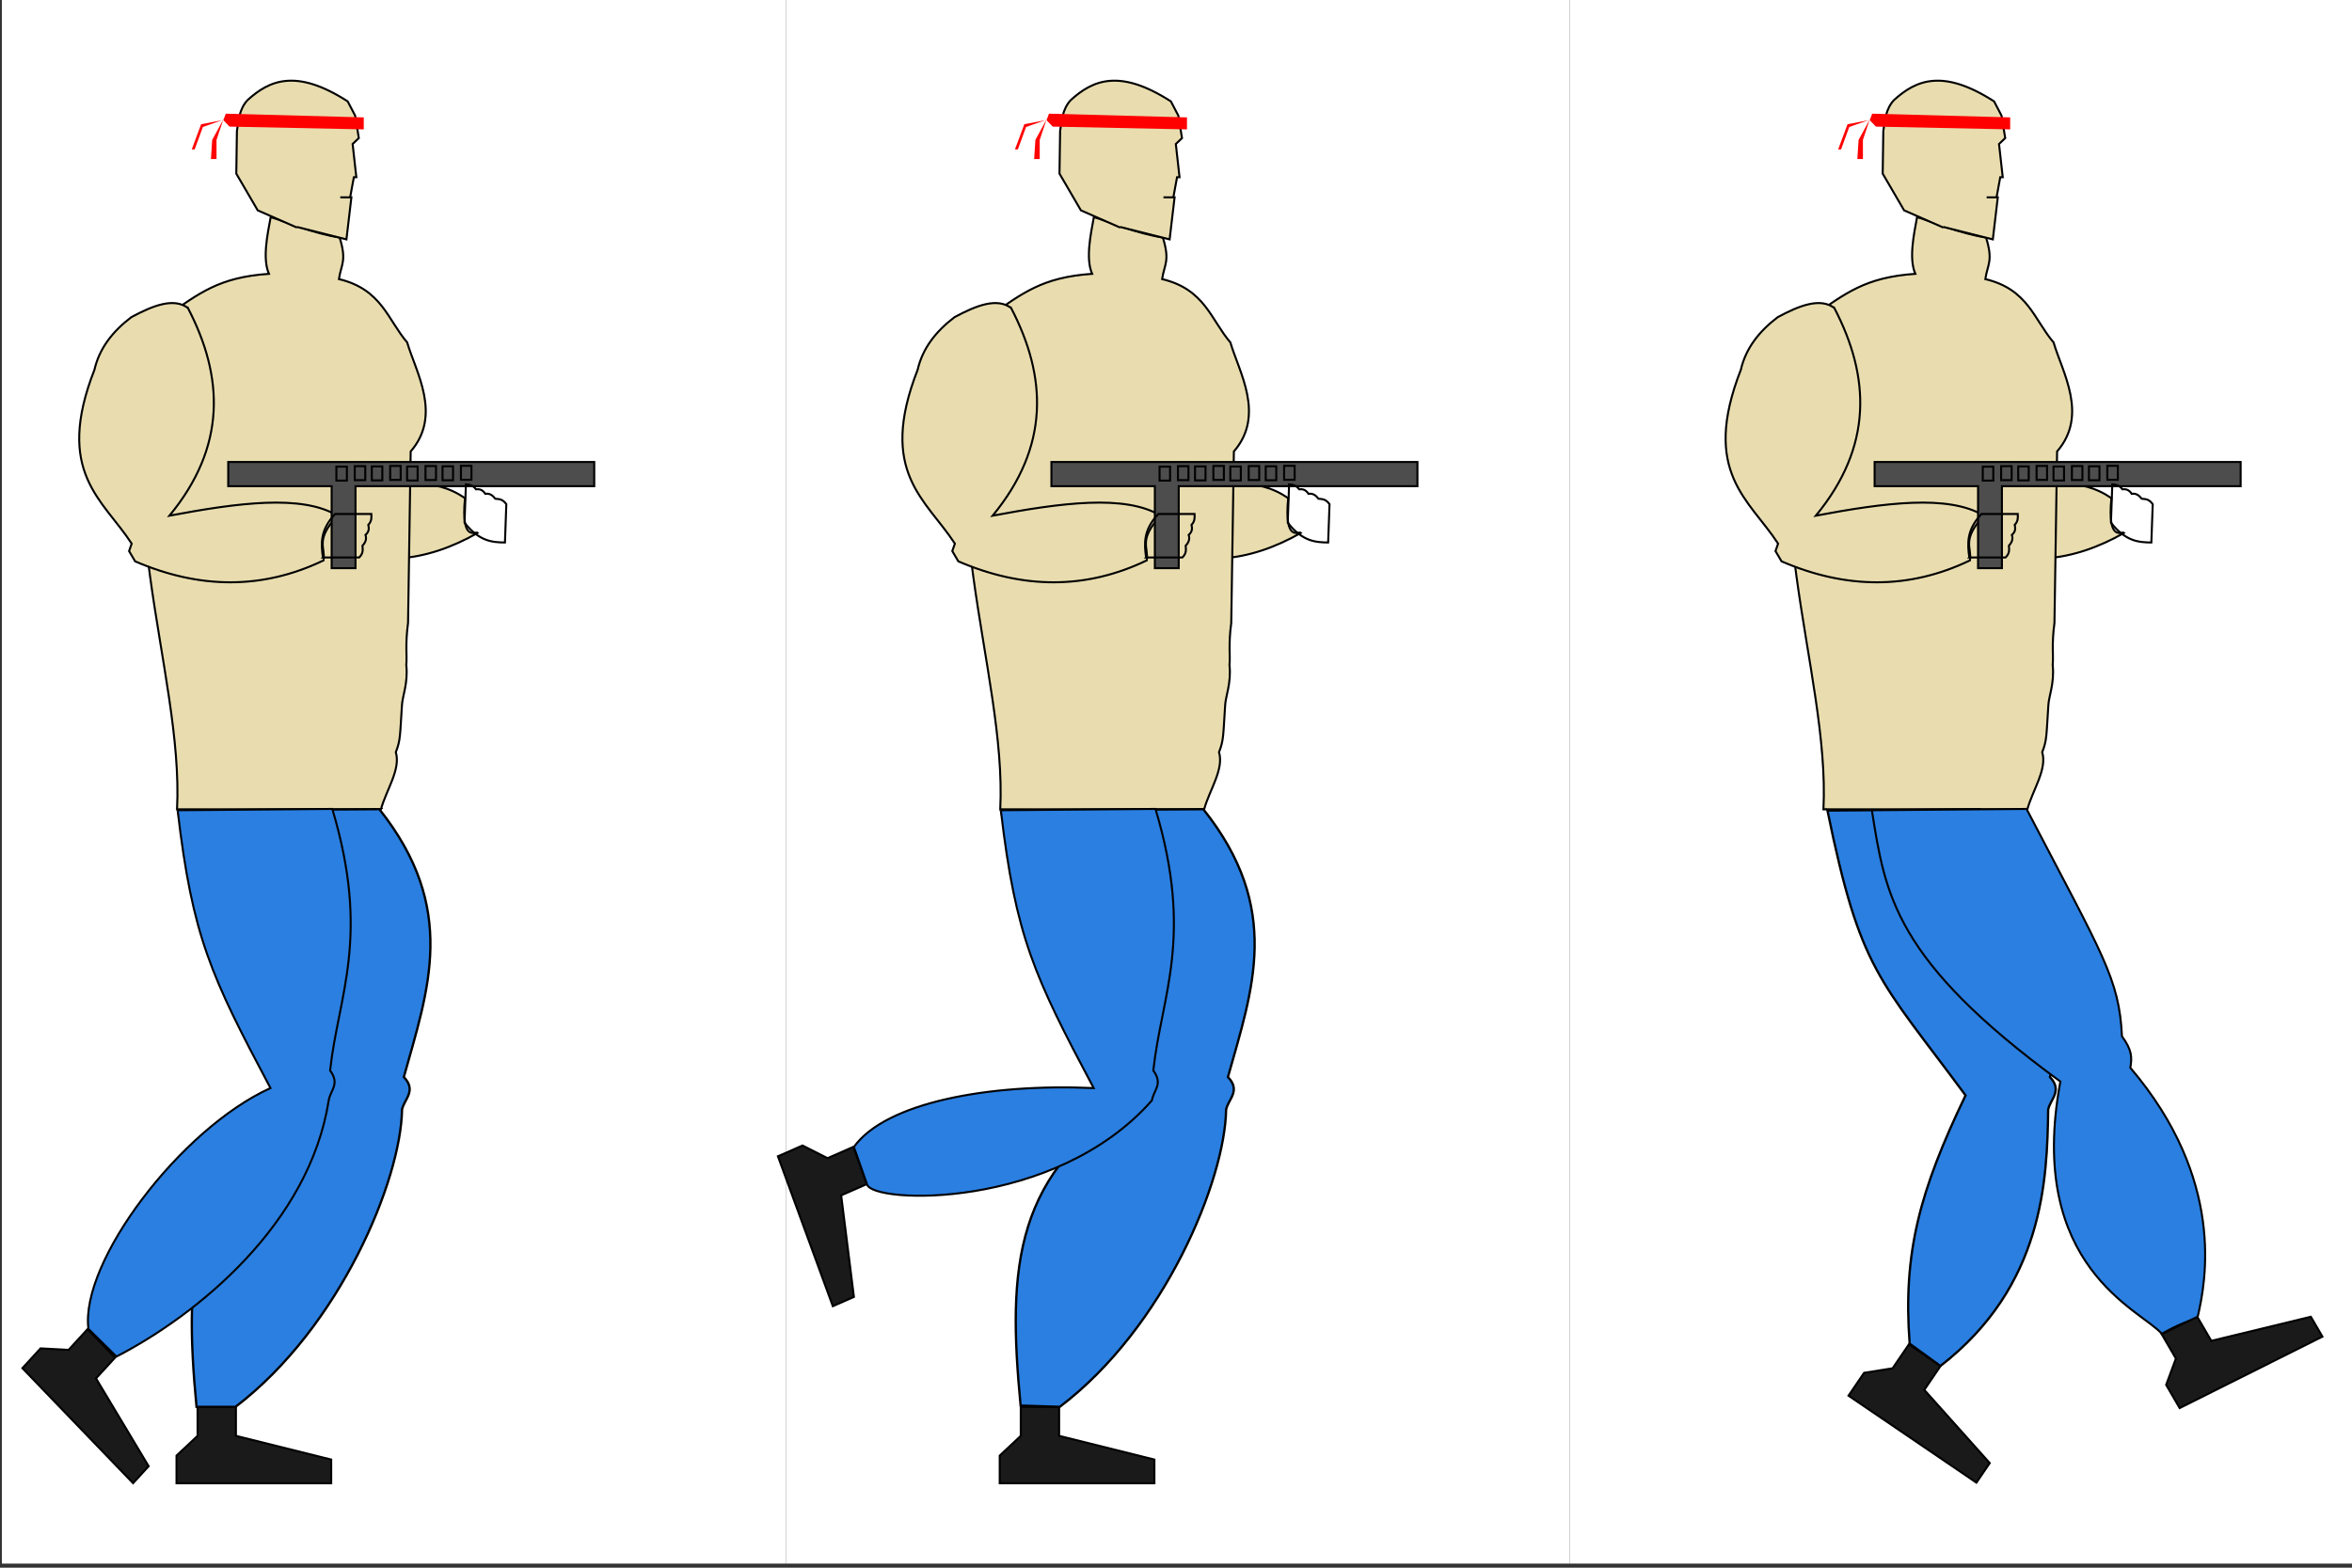 <?xml version="1.0" encoding="UTF-8" standalone="no"?>
<!-- Created with Inkscape (http://www.inkscape.org/) -->

<svg
   xmlns:dc="http://purl.org/dc/elements/1.1/"
   xmlns:cc="http://creativecommons.org/ns#"
   xmlns:rdf="http://www.w3.org/1999/02/22-rdf-syntax-ns#"
   xmlns:svg="http://www.w3.org/2000/svg"
   xmlns="http://www.w3.org/2000/svg"
   xmlns:sodipodi="http://sodipodi.sourceforge.net/DTD/sodipodi-0.dtd"
   xmlns:inkscape="http://www.inkscape.org/namespaces/inkscape"
   width="120"
   height="80"
   id="svg2"
   version="1.1"
   inkscape:version="0.48.3.1 r9886"
   sodipodi:docname="hero_final.svg">
  <rect width="100%" height="100%" fill="#333333" stroke="none"/>
  <defs
     id="defs4" />
  <sodipodi:namedview
     id="base"
     pagecolor="#ffffff"
     bordercolor="#666666"
     borderopacity="1.0"
     inkscape:pageopacity="0.0"
     inkscape:pageshadow="2"
     inkscape:zoom="5.6"
     inkscape:cx="56.29333"
     inkscape:cy="29.150512"
     inkscape:document-units="px"
     inkscape:current-layer="layer1-2"
     showgrid="false"
     inkscape:window-width="1306"
     inkscape:window-height="744"
     inkscape:window-x="60"
     inkscape:window-y="24"
     inkscape:window-maximized="1"
     showguides="true"
     inkscape:guide-bbox="true" />
  <g
     inkscape:label="Layer 1"
     inkscape:groupmode="layer"
     id="layer1"
     transform="translate(0,-972.362)">
    <rect
       style="fill:#ffffff;fill-opacity:1;fill-rule:nonzero;stroke:none"
       id="rect3772"
       width="40"
       height="79.863"
       x="0.095"
       y="972.291" />
    <path
       style="fill:#1a1a1a;stroke:#000000;stroke-width:0.103;stroke-linecap:butt;stroke-linejoin:miter;stroke-miterlimit:4;stroke-opacity:1;stroke-dasharray:none"
       d="m 9.006,1046.642 0,1.412 7.892,0 0,-1.21 -4.861,-1.21 0,-1.479 -1.957,0 0,1.479 z"
       id="path3757"
       inkscape:connector-curvature="0" />
    <path
       style="fill:#1a1a1a;stroke:#000000;stroke-width:0.103;stroke-linecap:butt;stroke-linejoin:miter;stroke-miterlimit:4;stroke-opacity:1;stroke-dasharray:none"
       d="m 2.069,1041.17 -0.926,1.01 5.647,5.87 0.794,-0.866 -2.685,-4.482 0.97,-1.058 -1.4,-1.456 -0.97,1.058 z"
       id="path3757-5"
       inkscape:connector-curvature="0" />
    <path
       style="fill:#e9ddaf;fill-opacity:1;stroke:#000000;stroke-width:0.103;stroke-linecap:butt;stroke-linejoin:miter;stroke-miterlimit:4;stroke-opacity:1;stroke-dasharray:none"
       d="m 17.776,987.038 c -0.649,-0.532 -1.53,-0.132 -2.461,0.465 -0.784,0.72 -1.329,1.586 -1.49,2.687 -1.499,5.238 0.72,6.623 2.098,8.88 l -0.095,0.38 0.293,0.524 c 2.913,1.426 5.64,1.071 8.255,-0.421 -0.085,-0.105 -0.875,0.538 -0.652,-1.772 -1.621,-1.101 -3.241,-0.782 -6.211,-0.135 2.331,-3.531 2.037,-7.069 0.264,-10.609 z"
       id="path3821-6"
       inkscape:connector-curvature="0"
       sodipodi:nodetypes="ccccccccccc" />
    <path
       style="fill:#e9ddaf;stroke:#000000;stroke-width:0.103;stroke-linecap:butt;stroke-linejoin:miter;stroke-miterlimit:4;stroke-opacity:1;stroke-dasharray:none"
       d="m 9.034,1013.663 10.402,0 c 0.267,-0.981 1.02,-2.042 0.759,-2.917 0.247,-0.628 0.21,-0.868 0.312,-2.378 0.015,-0.464 0.321,-1.127 0.223,-2.064 0.044,-0.526 -0.061,-1.044 0.089,-2.154 l 0.134,-8.75 c 1.609,-1.856 0.263,-4.052 -0.179,-5.564 -0.998,-1.166 -1.302,-2.713 -3.482,-3.231 0.117,-0.772 0.41,-0.917 0.037,-2.124 -1.364,-0.206 -2.707,-0.798 -3.519,-1.039 -0.165,0.896 -0.427,2.116 -0.089,2.894 -2.578,0.176 -3.563,1.015 -5.179,2.109 -3.371,8.953 0.842,18.156 0.491,25.218 z"
       id="path3825"
       inkscape:connector-curvature="0"
       sodipodi:nodetypes="ccccccccccccccc" />
    <path
       style="fill:#e9ddaf;fill-opacity:1;stroke:#000000;stroke-width:0.103;stroke-linecap:butt;stroke-linejoin:miter;stroke-miterlimit:4;stroke-opacity:1;stroke-dasharray:none"
       d="m 9.583,988.074 c -0.72,-0.53 -1.765,-0.129 -2.879,0.471 -0.951,0.721 -1.634,1.588 -1.886,2.689 -2.048,5.238 0.439,6.618 1.901,8.87 l -0.133,0.38 0.308,0.523 c 3.29,1.419 6.497,1.45 9.615,-0.048 0.103,-0.679 -0.451,-1.029 0.708,-2.282 -1.812,-1.097 -5.092,-0.653 -8.571,0 2.91,-3.535 2.781,-7.069 0.938,-10.604 z"
       id="path3821"
       inkscape:connector-curvature="0"
       sodipodi:nodetypes="cccccccccc" />
    <path
       style="fill:#4d4d4d;stroke:#000000;stroke-width:0.103;stroke-linecap:butt;stroke-linejoin:miter;stroke-miterlimit:4;stroke-opacity:1;stroke-dasharray:none"
       d="m 11.644,997.173 5.277,0 0,4.183 1.218,0 0,-4.183 12.179,0 0,-1.236 -18.674,0 z"
       id="path3827"
       inkscape:connector-curvature="0" />
    <path
       style="fill:none;stroke:#000000;stroke-width:0.103;stroke-linecap:butt;stroke-linejoin:miter;stroke-miterlimit:4;stroke-opacity:1;stroke-dasharray:none"
       d="m 16.475,1000.811 1.85,0 c 0.235,-0.23 0.175,-0.432 0.169,-0.602 0.146,-0.156 0.226,-0.331 0.154,-0.55 0.194,-0.171 0.184,-0.342 0.144,-0.513 0.175,-0.185 0.165,-0.37 0.155,-0.555 l -1.85,0 c -0.773,0.82 -0.72,1.523 -0.621,2.219 z"
       id="path3829"
       inkscape:connector-curvature="0"
       sodipodi:nodetypes="cccccccc" />
    <path
       style="fill:none;stroke:#000000;stroke-width:0.103;stroke-linecap:butt;stroke-linejoin:miter;stroke-miterlimit:4;stroke-opacity:1;stroke-dasharray:none"
       d="m 17.162,996.175 0,0.713 0.536,0 0,-0.713 z"
       id="path3831"
       inkscape:connector-curvature="0" />
    <path
       style="fill:none;stroke:#000000;stroke-width:0.103;stroke-linecap:butt;stroke-linejoin:miter;stroke-miterlimit:4;stroke-opacity:1;stroke-dasharray:none"
       d="m 18.099,996.151 0,0.713 0.536,0 0,-0.713 z"
       id="path3831-9"
       inkscape:connector-curvature="0" />
    <path
       style="fill:none;stroke:#000000;stroke-width:0.103;stroke-linecap:butt;stroke-linejoin:miter;stroke-miterlimit:4;stroke-opacity:1;stroke-dasharray:none"
       d="m 18.97,996.163 0,0.713 0.536,0 0,-0.713 z"
       id="path3831-4"
       inkscape:connector-curvature="0" />
    <path
       style="fill:none;stroke:#000000;stroke-width:0.103;stroke-linecap:butt;stroke-linejoin:miter;stroke-miterlimit:4;stroke-opacity:1;stroke-dasharray:none"
       d="m 19.907,996.139 0,0.713 0.536,0 0,-0.713 z"
       id="path3831-9-4"
       inkscape:connector-curvature="0" />
    <path
       style="fill:none;stroke:#000000;stroke-width:0.103;stroke-linecap:butt;stroke-linejoin:miter;stroke-miterlimit:4;stroke-opacity:1;stroke-dasharray:none"
       d="m 20.771,996.169 0,0.713 0.536,0 0,-0.713 z"
       id="path3831-43"
       inkscape:connector-curvature="0" />
    <path
       style="fill:none;stroke:#000000;stroke-width:0.103;stroke-linecap:butt;stroke-linejoin:miter;stroke-miterlimit:4;stroke-opacity:1;stroke-dasharray:none"
       d="m 21.709,996.145 0,0.713 0.536,0 0,-0.713 z"
       id="path3831-9-2"
       inkscape:connector-curvature="0" />
    <path
       style="fill:none;stroke:#000000;stroke-width:0.103;stroke-linecap:butt;stroke-linejoin:miter;stroke-miterlimit:4;stroke-opacity:1;stroke-dasharray:none"
       d="m 22.579,996.157 0,0.713 0.536,0 0,-0.713 z"
       id="path3831-4-9"
       inkscape:connector-curvature="0" />
    <path
       style="fill:none;stroke:#000000;stroke-width:0.103;stroke-linecap:butt;stroke-linejoin:miter;stroke-miterlimit:4;stroke-opacity:1;stroke-dasharray:none"
       d="m 23.517,996.133 0,0.713 0.536,0 0,-0.713 z"
       id="path3831-9-4-7"
       inkscape:connector-curvature="0" />
    <path
       style="fill:#000000;fill-opacity:0;stroke:#000000;stroke-width:0.103;stroke-linecap:butt;stroke-linejoin:miter;stroke-miterlimit:4;stroke-opacity:1;stroke-dasharray:none"
       d="m 25.763,1000.046 0.07,-1.957 c -0.208,-0.285 -0.399,-0.254 -0.56,-0.275 -0.141,-0.18 -0.302,-0.292 -0.511,-0.25 -0.153,-0.232 -0.314,-0.249 -0.476,-0.234 -0.167,-0.215 -0.341,-0.234 -0.515,-0.253 l -0.07,1.957 c 0.742,0.949 1.404,1.005 2.061,1.012 z"
       id="path3829-1"
       inkscape:connector-curvature="0"
       sodipodi:nodetypes="cccccccc" />
    <path
       style="fill:#e9ddaf;fill-opacity:1;stroke:#000000;stroke-width:0.103;stroke-linecap:butt;stroke-linejoin:miter;stroke-miterlimit:4;stroke-opacity:1;stroke-dasharray:none"
       d="m 15.15,983.943 2.525,0.635 0.253,-2.146 -0.568,0 0.505,0 0.189,-1.028 0.126,0 -0.189,-1.693 0.316,-0.302 -0.189,-1.149 -0.379,-0.725 c -2.625,-1.684 -3.987,-1.086 -5.114,-0.06 -0.421,0.463 -0.452,1.028 -0.537,1.572 l -0.032,2.176 1.093,1.874 2,0.877"
       id="path3771"
       inkscape:connector-curvature="0"
       sodipodi:nodetypes="cccccccccccccccc" />
    <path
       style="fill:#ff0000;stroke:#000000;stroke-width:0;stroke-linecap:butt;stroke-linejoin:miter;stroke-miterlimit:4;stroke-opacity:1;stroke-dasharray:none"
       d="m 11.394,978.493 0.316,0.33 6.85,0.142 0,-0.613 -7.04,-0.189 z"
       id="path3773"
       inkscape:connector-curvature="0" />
    <path
       style="fill:#ff0000;stroke:#000000;stroke-width:0;stroke-linecap:butt;stroke-linejoin:miter;stroke-miterlimit:4;stroke-opacity:1;stroke-dasharray:none"
       d="m 11.394,978.46 -0.347,1.042 0,0.975 -0.284,0 0.063,-0.975 z"
       id="path3775"
       inkscape:connector-curvature="0" />
    <path
       style="fill:#ff0000;stroke:#000000;stroke-width:0;stroke-linecap:butt;stroke-linejoin:miter;stroke-miterlimit:4;stroke-opacity:1;stroke-dasharray:none"
       d="m 11.337,978.494 -1.076,0.208 -0.478,1.285 0.149,0 0,0 0.419,-1.146 z"
       id="path3778"
       inkscape:connector-curvature="0" />
    <path
       style="fill:#2a7fe1;fill-opacity:1;stroke:#000000;stroke-width:0.118;stroke-linecap:butt;stroke-linejoin:miter;stroke-miterlimit:4;stroke-opacity:1;stroke-dasharray:none"
       d="m 9.082,1013.721 10.271,-0.067 c 4.029,5.072 2.503,9.184 1.251,13.67 0.666,0.698 0.024,1.121 -0.092,1.657 -0.053,3.584 -3.142,11.091 -8.498,15.175 l -1.987,-10e-5 c -0.67,-7.034 -0.336,-12.081 6.206,-15.896 -4.498,-5.995 -5.449,-6.351 -7.151,-14.539 z"
       id="path3005"
       inkscape:connector-curvature="0"
       sodipodi:nodetypes="cccccccc" />
    <path
       style="fill:#2a7fe1;fill-opacity:1;stroke:#000000;stroke-width:0.103;stroke-linecap:butt;stroke-linejoin:miter;stroke-miterlimit:4;stroke-opacity:1;stroke-dasharray:none"
       d="m 9.062,1013.709 7.892,-0.067 c 1.963,6.566 0.303,9.506 -0.112,13.349 0.512,0.698 0.019,0.99 -0.071,1.526 -0.988,6.304 -6.696,10.934 -10.83,13.072 l -1.429,-1.412 c -0.436,-3.423 4.709,-10.219 9.287,-12.29 -3.037,-5.718 -3.981,-7.72 -4.737,-14.178 z"
       id="path3005-9"
       inkscape:connector-curvature="0"
       sodipodi:nodetypes="ccccccccc" />
    <g
       id="layer1-2"
       inkscape:label="Layer 1"
       transform="translate(40,-4.0581055e-5)">
      <rect
         y="972.291"
         x="0.095"
         height="79.863"
         width="40"
         id="rect3772-0"
         style="fill:#ffffff;fill-opacity:1;fill-rule:nonzero;stroke:none" />
      <path
         inkscape:connector-curvature="0"
         id="path3757-57"
         d="m 11.006,1046.642 0,1.412 7.892,0 0,-1.21 -4.861,-1.21 0,-1.479 -1.957,0 0,1.479 z"
         style="fill:#1a1a1a;stroke:#000000;stroke-width:0.103;stroke-linecap:butt;stroke-linejoin:miter;stroke-miterlimit:4;stroke-opacity:1;stroke-dasharray:none" />
      <path
         inkscape:connector-curvature="0"
         id="path3757-5-4"
         d="m 0.945,1030.817 -1.255,0.551 2.801,7.649 1.076,-0.472 -0.65,-5.184 1.315,-0.577 -0.695,-1.897 -1.315,0.577 z"
         style="fill:#1a1a1a;stroke:#000000;stroke-width:0.103;stroke-linecap:butt;stroke-linejoin:miter;stroke-miterlimit:4;stroke-opacity:1;stroke-dasharray:none" />
      <path
         sodipodi:nodetypes="ccccccccccc"
         inkscape:connector-curvature="0"
         id="path3821-6-6"
         d="m 19.776,987.038 c -0.649,-0.532 -1.53,-0.132 -2.461,0.465 -0.784,0.72 -1.329,1.586 -1.49,2.687 -1.499,5.238 0.72,6.623 2.098,8.88 l -0.095,0.38 0.293,0.524 c 2.913,1.426 5.64,1.071 8.255,-0.421 -0.085,-0.105 -0.875,0.538 -0.652,-1.772 -1.621,-1.101 -3.241,-0.782 -6.211,-0.135 2.331,-3.531 2.037,-7.069 0.264,-10.609 z"
         style="fill:#e9ddaf;fill-opacity:1;stroke:#000000;stroke-width:0.103;stroke-linecap:butt;stroke-linejoin:miter;stroke-miterlimit:4;stroke-opacity:1;stroke-dasharray:none" />
      <path
         sodipodi:nodetypes="ccccccccccccccc"
         inkscape:connector-curvature="0"
         id="path3825-8"
         d="m 11.034,1013.663 10.402,0 c 0.267,-0.981 1.02,-2.042 0.759,-2.917 0.247,-0.628 0.21,-0.868 0.312,-2.378 0.015,-0.464 0.321,-1.127 0.223,-2.064 0.044,-0.526 -0.061,-1.044 0.089,-2.154 l 0.134,-8.75 c 1.609,-1.856 0.263,-4.052 -0.179,-5.564 -0.998,-1.166 -1.302,-2.713 -3.482,-3.231 0.117,-0.772 0.41,-0.917 0.037,-2.124 -1.364,-0.206 -2.707,-0.798 -3.519,-1.039 -0.165,0.896 -0.427,2.116 -0.089,2.894 -2.578,0.176 -3.563,1.015 -5.179,2.109 -3.371,8.953 0.842,18.156 0.491,25.218 z"
         style="fill:#e9ddaf;stroke:#000000;stroke-width:0.103;stroke-linecap:butt;stroke-linejoin:miter;stroke-miterlimit:4;stroke-opacity:1;stroke-dasharray:none" />
      <path
         sodipodi:nodetypes="cccccccccc"
         inkscape:connector-curvature="0"
         id="path3821-3"
         d="m 11.583,988.074 c -0.72,-0.53 -1.765,-0.129 -2.879,0.471 -0.951,0.721 -1.634,1.588 -1.886,2.689 -2.048,5.238 0.439,6.618 1.901,8.87 l -0.133,0.38 0.308,0.523 c 3.29,1.419 6.497,1.45 9.615,-0.048 0.103,-0.679 -0.451,-1.029 0.708,-2.282 -1.812,-1.097 -5.092,-0.653 -8.571,0 2.91,-3.535 2.781,-7.069 0.938,-10.604 z"
         style="fill:#e9ddaf;fill-opacity:1;stroke:#000000;stroke-width:0.103;stroke-linecap:butt;stroke-linejoin:miter;stroke-miterlimit:4;stroke-opacity:1;stroke-dasharray:none" />
      <path
         inkscape:connector-curvature="0"
         id="path3827-0"
         d="m 13.644,997.173 5.277,0 0,4.183 1.218,0 0,-4.183 12.179,0 0,-1.236 -18.674,0 z"
         style="fill:#4d4d4d;stroke:#000000;stroke-width:0.103;stroke-linecap:butt;stroke-linejoin:miter;stroke-miterlimit:4;stroke-opacity:1;stroke-dasharray:none" />
      <path
         sodipodi:nodetypes="cccccccc"
         inkscape:connector-curvature="0"
         id="path3829-17"
         d="m 18.475,1000.811 1.85,0 c 0.235,-0.23 0.175,-0.432 0.169,-0.602 0.146,-0.156 0.226,-0.331 0.154,-0.55 0.194,-0.171 0.184,-0.342 0.144,-0.513 0.175,-0.185 0.165,-0.37 0.155,-0.555 l -1.85,0 c -0.773,0.82 -0.72,1.523 -0.621,2.219 z"
         style="fill:none;stroke:#000000;stroke-width:0.103;stroke-linecap:butt;stroke-linejoin:miter;stroke-miterlimit:4;stroke-opacity:1;stroke-dasharray:none" />
      <path
         inkscape:connector-curvature="0"
         id="path3831-1"
         d="m 19.162,996.175 0,0.713 0.536,0 0,-0.713 z"
         style="fill:none;stroke:#000000;stroke-width:0.103;stroke-linecap:butt;stroke-linejoin:miter;stroke-miterlimit:4;stroke-opacity:1;stroke-dasharray:none" />
      <path
         inkscape:connector-curvature="0"
         id="path3831-9-1"
         d="m 20.099,996.151 0,0.713 0.536,0 0,-0.713 z"
         style="fill:none;stroke:#000000;stroke-width:0.103;stroke-linecap:butt;stroke-linejoin:miter;stroke-miterlimit:4;stroke-opacity:1;stroke-dasharray:none" />
      <path
         inkscape:connector-curvature="0"
         id="path3831-4-6"
         d="m 20.97,996.163 0,0.713 0.536,0 0,-0.713 z"
         style="fill:none;stroke:#000000;stroke-width:0.103;stroke-linecap:butt;stroke-linejoin:miter;stroke-miterlimit:4;stroke-opacity:1;stroke-dasharray:none" />
      <path
         inkscape:connector-curvature="0"
         id="path3831-9-4-6"
         d="m 21.907,996.139 0,0.713 0.536,0 0,-0.713 z"
         style="fill:none;stroke:#000000;stroke-width:0.103;stroke-linecap:butt;stroke-linejoin:miter;stroke-miterlimit:4;stroke-opacity:1;stroke-dasharray:none" />
      <path
         inkscape:connector-curvature="0"
         id="path3831-43-9"
         d="m 22.771,996.169 0,0.713 0.536,0 0,-0.713 z"
         style="fill:none;stroke:#000000;stroke-width:0.103;stroke-linecap:butt;stroke-linejoin:miter;stroke-miterlimit:4;stroke-opacity:1;stroke-dasharray:none" />
      <path
         inkscape:connector-curvature="0"
         id="path3831-9-2-9"
         d="m 23.709,996.145 0,0.713 0.536,0 0,-0.713 z"
         style="fill:none;stroke:#000000;stroke-width:0.103;stroke-linecap:butt;stroke-linejoin:miter;stroke-miterlimit:4;stroke-opacity:1;stroke-dasharray:none" />
      <path
         inkscape:connector-curvature="0"
         id="path3831-4-9-3"
         d="m 24.579,996.157 0,0.713 0.536,0 0,-0.713 z"
         style="fill:none;stroke:#000000;stroke-width:0.103;stroke-linecap:butt;stroke-linejoin:miter;stroke-miterlimit:4;stroke-opacity:1;stroke-dasharray:none" />
      <path
         inkscape:connector-curvature="0"
         id="path3831-9-4-7-0"
         d="m 25.517,996.133 0,0.713 0.536,0 0,-0.713 z"
         style="fill:none;stroke:#000000;stroke-width:0.103;stroke-linecap:butt;stroke-linejoin:miter;stroke-miterlimit:4;stroke-opacity:1;stroke-dasharray:none" />
      <path
         sodipodi:nodetypes="cccccccc"
         inkscape:connector-curvature="0"
         id="path3829-1-4"
         d="m 27.763,1000.046 0.07,-1.957 c -0.208,-0.285 -0.399,-0.254 -0.56,-0.275 -0.141,-0.18 -0.302,-0.292 -0.511,-0.25 -0.153,-0.232 -0.314,-0.249 -0.476,-0.234 -0.167,-0.215 -0.341,-0.234 -0.515,-0.253 l -0.07,1.957 c 0.742,0.949 1.404,1.005 2.061,1.012 z"
         style="fill:#000000;fill-opacity:0;stroke:#000000;stroke-width:0.103;stroke-linecap:butt;stroke-linejoin:miter;stroke-miterlimit:4;stroke-opacity:1;stroke-dasharray:none" />
      <path
         sodipodi:nodetypes="cccccccccccccccc"
         inkscape:connector-curvature="0"
         id="path3771-4"
         d="m 17.15,983.943 2.525,0.635 0.253,-2.146 -0.568,0 0.505,0 0.189,-1.028 0.126,0 -0.189,-1.693 0.316,-0.302 -0.189,-1.149 -0.379,-0.725 c -2.625,-1.684 -3.987,-1.086 -5.114,-0.06 -0.421,0.463 -0.452,1.028 -0.537,1.572 l -0.032,2.176 1.093,1.874 2,0.877"
         style="fill:#e9ddaf;fill-opacity:1;stroke:#000000;stroke-width:0.103;stroke-linecap:butt;stroke-linejoin:miter;stroke-miterlimit:4;stroke-opacity:1;stroke-dasharray:none" />
      <path
         inkscape:connector-curvature="0"
         id="path3773-7"
         d="m 13.394,978.493 0.316,0.33 6.85,0.142 0,-0.613 -7.04,-0.189 z"
         style="fill:#ff0000;stroke:#000000;stroke-width:0;stroke-linecap:butt;stroke-linejoin:miter;stroke-miterlimit:4;stroke-opacity:1;stroke-dasharray:none" />
      <path
         inkscape:connector-curvature="0"
         id="path3775-0"
         d="m 13.394,978.46 -0.347,1.042 0,0.975 -0.284,0 0.063,-0.975 z"
         style="fill:#ff0000;stroke:#000000;stroke-width:0;stroke-linecap:butt;stroke-linejoin:miter;stroke-miterlimit:4;stroke-opacity:1;stroke-dasharray:none" />
      <path
         inkscape:connector-curvature="0"
         id="path3778-3"
         d="m 13.337,978.494 -1.076,0.208 -0.478,1.285 0.149,0 0,0 0.419,-1.146 z"
         style="fill:#ff0000;stroke:#000000;stroke-width:0;stroke-linecap:butt;stroke-linejoin:miter;stroke-miterlimit:4;stroke-opacity:1;stroke-dasharray:none" />
      <path
         sodipodi:nodetypes="ccccccccc"
         inkscape:connector-curvature="0"
         id="path3005-96"
         d="m 11.072,1013.723 10.321,-0.067 c 4.048,5.071 2.515,9.183 1.257,13.668 0.67,0.698 0.024,1.12 -0.093,1.656 -0.053,3.583 -3.104,11.09 -8.485,15.173 l -2,-0.063 c -0.673,-7.033 -0.387,-12.016 6.186,-15.831 -4.519,-5.994 -5.475,-6.35 -7.186,-14.537 z"
         style="fill:#2a7fe1;fill-opacity:1;stroke:#000000;stroke-width:0.118;stroke-linecap:butt;stroke-linejoin:miter;stroke-miterlimit:4;stroke-opacity:1;stroke-dasharray:none" />
      <path
         sodipodi:nodetypes="ccccccccc"
         inkscape:connector-curvature="0"
         id="path3005-9-5"
         d="m 11.062,1013.709 7.892,-0.067 c 1.963,6.566 0.303,9.506 -0.112,13.349 0.512,0.698 0.019,0.99 -0.071,1.526 -4.956,5.631 -14.328,5.278 -14.535,4.278 l -0.67,-1.903 c 1.62,-2.266 6.868,-3.244 12.234,-3.005 -3.037,-5.718 -3.981,-7.72 -4.737,-14.178 z"
         style="fill:#2a7fe1;fill-opacity:1;stroke:#000000;stroke-width:0.103;stroke-linecap:butt;stroke-linejoin:miter;stroke-miterlimit:4;stroke-opacity:1;stroke-dasharray:none" />
    </g>
    <g
       id="layer1-3"
       inkscape:label="Layer 1"
       transform="translate(80,-4.0581055e-5)">
      <rect
         y="972.291"
         x="0.095"
         height="79.863"
         width="40"
         id="rect3772-4"
         style="fill:#ffffff;fill-opacity:1;fill-rule:nonzero;stroke:none" />
      <path
         inkscape:connector-curvature="0"
         id="path3757-0"
         d="m 15.106,1042.418 -0.794,1.167 6.526,4.438 0.68,-1 -3.339,-3.735 0.832,-1.223 -1.618,-1.101 -0.832,1.223 z"
         style="fill:#1a1a1a;stroke:#000000;stroke-width:0.103;stroke-linecap:butt;stroke-linejoin:miter;stroke-miterlimit:4;stroke-opacity:1;stroke-dasharray:none" />
      <path
         inkscape:connector-curvature="0"
         id="path3757-5-7"
         d="m 30.518,1043.032 0.689,1.185 7.284,-3.646 -0.591,-1.015 -5.078,1.231 -0.722,-1.241 -1.807,0.904 0.722,1.241 z"
         style="fill:#1a1a1a;stroke:#000000;stroke-width:0.103;stroke-linecap:butt;stroke-linejoin:miter;stroke-miterlimit:4;stroke-opacity:1;stroke-dasharray:none" />
      <path
         sodipodi:nodetypes="ccccccccccc"
         inkscape:connector-curvature="0"
         id="path3821-6-0"
         d="m 21.776,987.038 c -0.649,-0.532 -1.53,-0.132 -2.461,0.465 -0.784,0.72 -1.329,1.586 -1.49,2.687 -1.499,5.238 0.72,6.623 2.098,8.88 l -0.095,0.38 0.293,0.524 c 2.913,1.426 5.64,1.071 8.255,-0.421 -0.085,-0.105 -0.875,0.538 -0.652,-1.772 -1.621,-1.101 -3.241,-0.782 -6.211,-0.135 2.331,-3.531 2.037,-7.069 0.264,-10.609 z"
         style="fill:#e9ddaf;fill-opacity:1;stroke:#000000;stroke-width:0.103;stroke-linecap:butt;stroke-linejoin:miter;stroke-miterlimit:4;stroke-opacity:1;stroke-dasharray:none" />
      <path
         sodipodi:nodetypes="ccccccccccccccc"
         inkscape:connector-curvature="0"
         id="path3825-1"
         d="m 13.034,1013.663 10.402,0 c 0.267,-0.981 1.02,-2.042 0.759,-2.917 0.247,-0.628 0.21,-0.868 0.312,-2.378 0.015,-0.464 0.321,-1.127 0.223,-2.064 0.044,-0.526 -0.061,-1.044 0.089,-2.154 l 0.134,-8.75 c 1.609,-1.856 0.263,-4.052 -0.179,-5.564 -0.998,-1.166 -1.302,-2.713 -3.482,-3.231 0.117,-0.772 0.41,-0.917 0.037,-2.124 -1.364,-0.206 -2.707,-0.798 -3.519,-1.039 -0.165,0.896 -0.427,2.116 -0.089,2.894 -2.578,0.176 -3.563,1.015 -5.179,2.109 -3.371,8.953 0.842,18.156 0.491,25.218 z"
         style="fill:#e9ddaf;stroke:#000000;stroke-width:0.103;stroke-linecap:butt;stroke-linejoin:miter;stroke-miterlimit:4;stroke-opacity:1;stroke-dasharray:none" />
      <path
         sodipodi:nodetypes="cccccccccc"
         inkscape:connector-curvature="0"
         id="path3821-4"
         d="m 13.583,988.074 c -0.72,-0.53 -1.765,-0.129 -2.879,0.471 -0.951,0.721 -1.634,1.588 -1.886,2.689 -2.048,5.238 0.439,6.618 1.901,8.87 l -0.133,0.38 0.308,0.523 c 3.29,1.419 6.497,1.45 9.615,-0.048 0.103,-0.679 -0.451,-1.029 0.708,-2.282 -1.812,-1.097 -5.092,-0.653 -8.571,0 2.91,-3.535 2.781,-7.069 0.938,-10.604 z"
         style="fill:#e9ddaf;fill-opacity:1;stroke:#000000;stroke-width:0.103;stroke-linecap:butt;stroke-linejoin:miter;stroke-miterlimit:4;stroke-opacity:1;stroke-dasharray:none" />
      <path
         inkscape:connector-curvature="0"
         id="path3827-5"
         d="m 15.644,997.173 5.277,0 0,4.183 1.218,0 0,-4.183 12.179,0 0,-1.236 -18.674,0 z"
         style="fill:#4d4d4d;stroke:#000000;stroke-width:0.103;stroke-linecap:butt;stroke-linejoin:miter;stroke-miterlimit:4;stroke-opacity:1;stroke-dasharray:none" />
      <path
         sodipodi:nodetypes="cccccccc"
         inkscape:connector-curvature="0"
         id="path3829-3"
         d="m 20.475,1000.811 1.85,0 c 0.235,-0.23 0.175,-0.432 0.169,-0.602 0.146,-0.156 0.226,-0.331 0.154,-0.55 0.194,-0.171 0.184,-0.342 0.144,-0.513 0.175,-0.185 0.165,-0.37 0.155,-0.555 l -1.85,0 c -0.773,0.82 -0.72,1.523 -0.621,2.219 z"
         style="fill:none;stroke:#000000;stroke-width:0.103;stroke-linecap:butt;stroke-linejoin:miter;stroke-miterlimit:4;stroke-opacity:1;stroke-dasharray:none" />
      <path
         inkscape:connector-curvature="0"
         id="path3831-6"
         d="m 21.162,996.175 0,0.713 0.536,0 0,-0.713 z"
         style="fill:none;stroke:#000000;stroke-width:0.103;stroke-linecap:butt;stroke-linejoin:miter;stroke-miterlimit:4;stroke-opacity:1;stroke-dasharray:none" />
      <path
         inkscape:connector-curvature="0"
         id="path3831-9-6"
         d="m 22.099,996.151 0,0.713 0.536,0 0,-0.713 z"
         style="fill:none;stroke:#000000;stroke-width:0.103;stroke-linecap:butt;stroke-linejoin:miter;stroke-miterlimit:4;stroke-opacity:1;stroke-dasharray:none" />
      <path
         inkscape:connector-curvature="0"
         id="path3831-4-91"
         d="m 22.97,996.163 0,0.713 0.536,0 0,-0.713 z"
         style="fill:none;stroke:#000000;stroke-width:0.103;stroke-linecap:butt;stroke-linejoin:miter;stroke-miterlimit:4;stroke-opacity:1;stroke-dasharray:none" />
      <path
         inkscape:connector-curvature="0"
         id="path3831-9-4-8"
         d="m 23.907,996.139 0,0.713 0.536,0 0,-0.713 z"
         style="fill:none;stroke:#000000;stroke-width:0.103;stroke-linecap:butt;stroke-linejoin:miter;stroke-miterlimit:4;stroke-opacity:1;stroke-dasharray:none" />
      <path
         inkscape:connector-curvature="0"
         id="path3831-43-8"
         d="m 24.771,996.169 0,0.713 0.536,0 0,-0.713 z"
         style="fill:none;stroke:#000000;stroke-width:0.103;stroke-linecap:butt;stroke-linejoin:miter;stroke-miterlimit:4;stroke-opacity:1;stroke-dasharray:none" />
      <path
         inkscape:connector-curvature="0"
         id="path3831-9-2-5"
         d="m 25.709,996.145 0,0.713 0.536,0 0,-0.713 z"
         style="fill:none;stroke:#000000;stroke-width:0.103;stroke-linecap:butt;stroke-linejoin:miter;stroke-miterlimit:4;stroke-opacity:1;stroke-dasharray:none" />
      <path
         inkscape:connector-curvature="0"
         id="path3831-4-9-5"
         d="m 26.579,996.157 0,0.713 0.536,0 0,-0.713 z"
         style="fill:none;stroke:#000000;stroke-width:0.103;stroke-linecap:butt;stroke-linejoin:miter;stroke-miterlimit:4;stroke-opacity:1;stroke-dasharray:none" />
      <path
         inkscape:connector-curvature="0"
         id="path3831-9-4-7-1"
         d="m 27.517,996.133 0,0.713 0.536,0 0,-0.713 z"
         style="fill:none;stroke:#000000;stroke-width:0.103;stroke-linecap:butt;stroke-linejoin:miter;stroke-miterlimit:4;stroke-opacity:1;stroke-dasharray:none" />
      <path
         sodipodi:nodetypes="cccccccc"
         inkscape:connector-curvature="0"
         id="path3829-1-86"
         d="m 29.763,1000.046 0.07,-1.957 c -0.208,-0.285 -0.399,-0.254 -0.56,-0.275 -0.141,-0.18 -0.302,-0.292 -0.511,-0.25 -0.153,-0.232 -0.314,-0.249 -0.476,-0.234 -0.167,-0.215 -0.341,-0.234 -0.515,-0.253 l -0.07,1.957 c 0.742,0.949 1.404,1.005 2.061,1.012 z"
         style="fill:#000000;fill-opacity:0;stroke:#000000;stroke-width:0.103;stroke-linecap:butt;stroke-linejoin:miter;stroke-miterlimit:4;stroke-opacity:1;stroke-dasharray:none" />
      <path
         sodipodi:nodetypes="cccccccccccccccc"
         inkscape:connector-curvature="0"
         id="path3771-5"
         d="m 19.15,983.943 2.525,0.635 0.253,-2.146 -0.568,0 0.505,0 0.189,-1.028 0.126,0 -0.189,-1.693 0.316,-0.302 -0.189,-1.149 -0.379,-0.725 c -2.625,-1.684 -3.987,-1.086 -5.114,-0.06 -0.421,0.463 -0.452,1.028 -0.537,1.572 l -0.032,2.176 1.093,1.874 2,0.877"
         style="fill:#e9ddaf;fill-opacity:1;stroke:#000000;stroke-width:0.103;stroke-linecap:butt;stroke-linejoin:miter;stroke-miterlimit:4;stroke-opacity:1;stroke-dasharray:none" />
      <path
         inkscape:connector-curvature="0"
         id="path3773-6"
         d="m 15.394,978.493 0.316,0.33 6.85,0.142 0,-0.613 -7.04,-0.189 z"
         style="fill:#ff0000;stroke:#000000;stroke-width:0;stroke-linecap:butt;stroke-linejoin:miter;stroke-miterlimit:4;stroke-opacity:1;stroke-dasharray:none" />
      <path
         inkscape:connector-curvature="0"
         id="path3775-4"
         d="m 15.394,978.46 -0.347,1.042 0,0.975 -0.284,0 0.063,-0.975 z"
         style="fill:#ff0000;stroke:#000000;stroke-width:0;stroke-linecap:butt;stroke-linejoin:miter;stroke-miterlimit:4;stroke-opacity:1;stroke-dasharray:none" />
      <path
         inkscape:connector-curvature="0"
         id="path3778-7"
         d="m 15.337,978.494 -1.076,0.208 -0.478,1.285 0.149,0 0,0 0.419,-1.146 z"
         style="fill:#ff0000;stroke:#000000;stroke-width:0;stroke-linecap:butt;stroke-linejoin:miter;stroke-miterlimit:4;stroke-opacity:1;stroke-dasharray:none" />
      <path
         sodipodi:nodetypes="cccccccc"
         inkscape:connector-curvature="0"
         id="path3005-0"
         d="m 13.238,1013.725 7.784,-0.067 c 3.969,5.071 4.802,9.182 3.568,13.667 0.657,0.698 0.024,1.12 -0.091,1.656 -0.052,3.583 -0.223,9.006 -5.499,13.088 l -1.569,-1.137 c -0.35,-4.645 0.516,-7.81 2.852,-12.673 -4.431,-5.993 -5.368,-6.349 -7.046,-14.535 z"
         style="fill:#2a7fe1;fill-opacity:1;stroke:#000000;stroke-width:0.117;stroke-linecap:butt;stroke-linejoin:miter;stroke-miterlimit:4;stroke-opacity:1;stroke-dasharray:none" />
      <path
         sodipodi:nodetypes="ccccccccc"
         inkscape:connector-curvature="0"
         id="path3005-9-82"
         d="m 15.503,1013.709 7.892,-0.067 c 3.919,7.522 4.723,8.655 4.869,11.604 0.512,0.698 0.516,1.069 0.427,1.605 4.862,5.712 3.857,10.902 3.438,12.701 -0.849,0.415 -0.817,0.31 -1.836,0.873 -1.008,-1.195 -6.942,-3.382 -5.173,-12.871 -8.499,-6.211 -8.934,-9.549 -9.617,-13.845 z"
         style="fill:#2a7fe1;fill-opacity:1;stroke:#000000;stroke-width:0.103;stroke-linecap:butt;stroke-linejoin:miter;stroke-miterlimit:4;stroke-opacity:1;stroke-dasharray:none" />
    </g>
  </g>
</svg>
